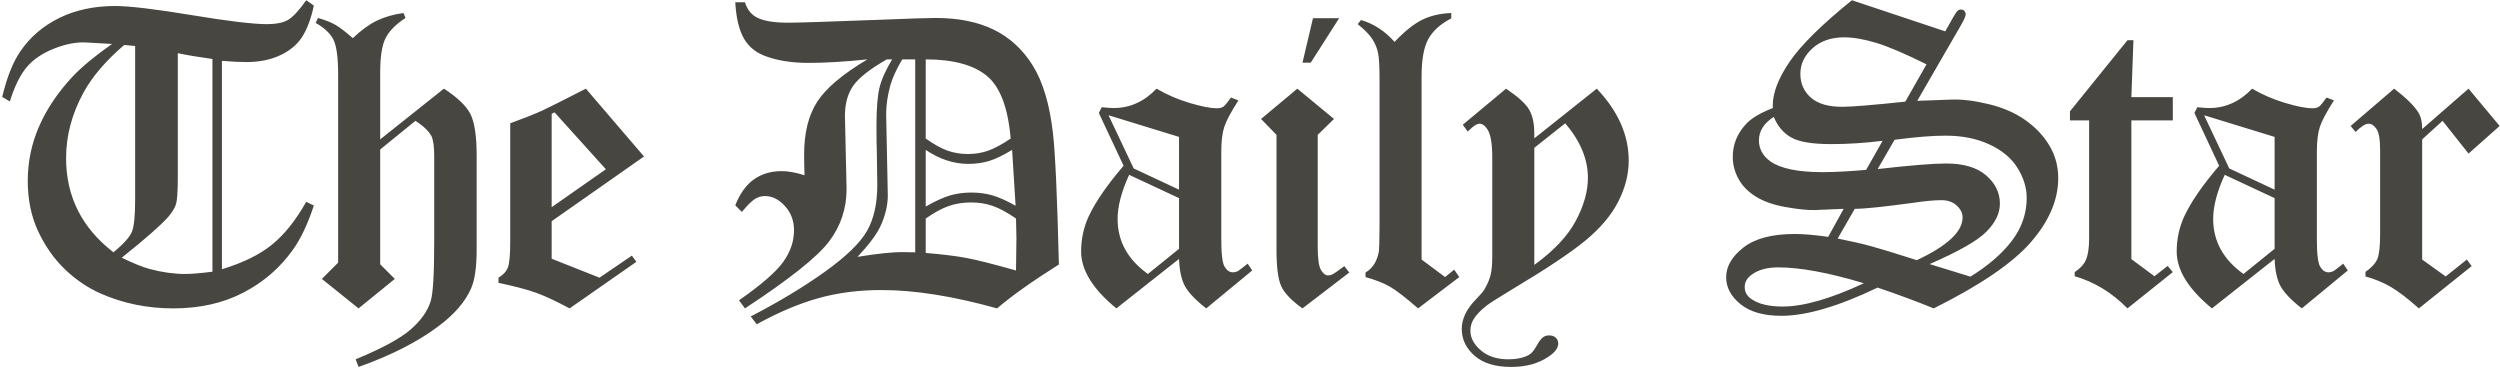 <?xml version="1.0" encoding="UTF-8"?>
<!--
!!!!!!! DO NOT TOUCH NOR MODIFY !!!!!!!
!!!!!!! MODIFICATIONS OF THIS FILE WILL NOT BE RATED !!!!!!!
-->
<svg width="989px" height="146px" viewBox="0 0 989 146" version="1.1" xmlns="http://www.w3.org/2000/svg" xmlns:xlink="http://www.w3.org/1999/xlink">
    <title>The Daily Star</title>
    <g stroke="none" fill="#484641" fill-rule="evenodd">
        <path d="M121.143,0.093 L124.16,2.213 C123.018,7.487 121.455,11.645 119.471,14.689 C117.487,17.734 114.579,20.139 110.746,21.906 C106.913,23.673 102.497,24.556 97.495,24.556 C94.832,24.556 91.597,24.393 87.792,24.067 L87.792,106.507 C96.055,104.006 102.632,100.785 107.525,96.844 C112.418,92.903 116.957,87.236 121.143,79.842 L124.16,81.31 C121.768,88.595 118.995,94.438 115.842,98.842 C110.787,105.963 104.263,111.603 96.272,115.762 C88.281,119.921 79.039,122 68.548,122 C58.327,122 48.76,120.043 39.844,116.129 C34.68,113.846 29.951,110.638 25.656,106.507 C21.361,102.375 17.841,97.374 15.096,91.503 C12.351,85.632 10.978,78.973 10.978,71.525 C10.978,64.023 12.473,56.847 15.463,49.998 C18.453,43.148 22.856,36.597 28.673,30.346 C32.37,26.432 37.588,22.11 44.329,17.38 L34.055,16.81 C30.249,16.592 26.036,17.394 21.416,19.215 C16.795,21.036 13.193,23.469 10.611,26.513 C8.029,29.557 5.787,34.097 3.884,40.131 L0.867,38.337 C2.715,30.617 5.107,24.611 8.043,20.316 C11.957,14.608 17.121,10.191 23.536,7.065 C29.951,3.939 37.262,2.376 45.471,2.376 C51.179,2.376 61.263,3.572 75.723,5.964 C90.184,8.356 100.132,9.552 105.568,9.552 C109.21,9.552 111.996,8.995 113.926,7.881 C115.856,6.766 118.262,4.17 121.143,0.093 Z M53.462,18.196 L49.14,17.788 C41.856,24.04 36.501,30.291 33.076,36.543 C28.456,44.969 26.145,53.64 26.145,62.555 C26.145,77.777 32.397,90.198 44.9,99.82 C48.868,96.504 51.288,93.813 52.157,91.748 C53.027,89.682 53.462,85.469 53.462,79.108 L53.462,18.196 Z M84.041,23.333 C78.876,22.626 74.31,21.865 70.341,21.05 L70.341,69.812 C70.341,75.521 70.11,79.149 69.648,80.698 C69.186,82.248 68.113,84.001 66.427,85.958 C63.383,89.328 57.295,94.656 48.162,101.94 C52.728,104.169 56.425,105.664 59.252,106.425 C64.144,107.73 68.846,108.382 73.359,108.382 C75.75,108.382 79.311,108.083 84.041,107.485 L84.041,23.333 Z M159.621,5.149 L160.436,7.106 C156.576,9.607 153.94,12.27 152.526,15.097 C151.113,17.924 150.406,22.409 150.406,28.552 L150.406,55.135 L175.603,35.075 C180.985,38.554 184.491,41.911 186.122,45.146 C187.753,48.38 188.568,53.884 188.568,61.658 L188.568,98.597 C188.568,105.664 187.834,110.829 186.367,114.09 C184.029,119.418 179.707,124.419 173.401,129.094 C165.138,135.292 154.619,140.646 141.844,145.158 L140.703,142.141 C151.086,137.846 158.316,133.932 162.393,130.399 C166.47,126.865 169.134,123.114 170.384,119.146 C171.308,116.156 171.77,108.382 171.77,95.825 L171.77,61.658 C171.77,57.853 171.39,55.216 170.629,53.749 C169.487,51.737 167.394,49.753 164.35,47.796 L150.406,59.13 L150.406,104.55 L156.196,110.339 L141.844,122 L127.33,110.339 L133.771,103.897 L133.771,29.693 C133.771,22.952 133.173,18.332 131.977,15.831 C130.782,13.33 128.417,11.074 124.883,9.063 L125.78,7.106 C128.661,7.921 130.972,8.832 132.711,9.838 C134.451,10.843 136.734,12.597 139.561,15.097 C142.877,11.944 146.057,9.634 149.102,8.166 C152.146,6.698 155.652,5.693 159.621,5.149 Z M231.776,35.075 L254.771,61.903 L218.24,87.507 L218.24,102.348 L237.157,109.85 L249.96,101.125 L251.754,103.571 L225.334,122 C219.952,119.119 215.521,117.053 212.042,115.803 C208.563,114.552 203.616,113.248 197.201,111.889 L197.201,109.85 C199.05,108.763 200.286,107.417 200.912,105.814 C201.537,104.21 201.849,100.744 201.849,95.417 L201.849,48.774 C206.959,46.926 211.2,45.241 214.57,43.719 C217.016,42.577 222.752,39.696 231.776,35.075 Z M219.381,44.453 L218.24,45.023 L218.24,81.962 L239.685,66.958 L219.381,44.453 Z M290.873,0.909 L294.706,0.909 C295.576,3.627 297.016,5.557 299.028,6.698 C301.637,8.22 305.877,8.981 311.748,8.981 C315.499,8.981 327.405,8.601 347.464,7.84 C359.587,7.351 367.143,7.106 370.133,7.106 C379.157,7.106 386.836,8.655 393.169,11.754 C399.502,14.853 404.653,19.609 408.621,26.024 C412.59,32.439 415.226,41.272 416.531,52.525 C417.455,60.408 418.244,77.776 418.896,104.631 C408.295,111.318 400.141,117.107 394.433,122 C377.146,117.162 361.897,114.743 348.687,114.743 C339.718,114.743 331.4,115.816 323.735,117.964 C316.07,120.111 307.943,123.549 299.354,128.279 L296.989,125.18 C308.133,119.418 317.918,113.52 326.345,107.485 C334.771,101.451 340.329,96.056 343.02,91.299 C345.711,86.542 347.056,80.495 347.056,73.156 C347.056,70.492 347.002,66.551 346.893,61.332 C346.785,57.69 346.73,53.912 346.73,49.998 C346.73,43.094 347.124,38.011 347.913,34.749 C348.701,31.487 350.373,27.736 352.928,23.496 L350.807,23.496 C344.175,27.301 339.758,30.767 337.557,33.893 C335.355,37.019 334.254,41.001 334.254,45.839 L334.907,74.787 C334.907,82.506 332.596,89.424 327.975,95.539 C323.355,101.655 312.265,110.475 294.706,122 L292.341,118.82 C301.202,112.623 307.046,107.54 309.873,103.571 C312.7,99.603 314.113,95.444 314.113,91.095 C314.113,87.344 312.917,84.15 310.525,81.514 C308.133,78.877 305.497,77.559 302.616,77.559 C301.148,77.559 299.789,77.967 298.538,78.782 C297.288,79.598 295.603,81.283 293.483,83.838 L290.873,81.229 C292.722,76.553 295.182,73.129 298.253,70.954 C301.324,68.78 305.007,67.692 309.302,67.692 C310.552,67.692 311.925,67.828 313.42,68.1 C314.915,68.372 316.532,68.78 318.272,69.323 C318.163,66.17 318.109,63.425 318.109,61.087 C318.109,52.553 319.835,45.608 323.287,40.253 C326.739,34.898 333.357,29.313 343.142,23.496 C334.173,24.42 326.426,24.882 319.903,24.882 C312.999,24.882 307.073,23.904 302.126,21.947 C298.43,20.425 295.712,17.992 293.972,14.649 C292.232,11.305 291.2,6.725 290.873,0.909 Z M356.923,23.496 C354.586,27.465 353.009,30.916 352.194,33.852 C351.106,37.875 350.563,41.626 350.563,45.105 L351.215,77.233 C351.215,81.364 350.182,85.577 348.117,89.872 C346.54,93.079 343.577,96.993 339.228,101.614 C347.165,100.31 353.227,99.684 357.412,99.739 L362.06,99.82 L362.06,23.496 L356.923,23.496 Z M366.219,54.809 C369.535,57.146 372.43,58.75 374.903,59.62 C377.377,60.489 380.054,60.924 382.935,60.924 C385.817,60.924 388.507,60.476 391.008,59.579 C393.509,58.682 396.444,57.092 399.815,54.809 C398.782,42.577 395.629,34.301 390.356,29.979 C385.083,25.657 377.037,23.496 366.219,23.496 L366.219,54.809 Z M366.219,81.718 C369.916,79.598 373.069,78.143 375.678,77.355 C378.287,76.567 381.141,76.173 384.24,76.173 C387.23,76.173 390.002,76.54 392.557,77.274 C395.112,78.008 398.184,79.38 401.772,81.392 L400.386,59.293 C396.906,61.414 393.903,62.868 391.375,63.656 C388.847,64.444 386.088,64.838 383.098,64.838 C380.217,64.838 377.363,64.376 374.536,63.452 C371.71,62.528 368.937,61.142 366.219,59.293 L366.219,81.718 Z M366.219,100.065 C372.851,100.609 378.247,101.274 382.405,102.063 C386.564,102.851 393.074,104.495 401.935,106.996 C402.044,98.787 402.098,94.547 402.098,94.275 C402.098,93.623 402.044,91.014 401.935,86.447 C398.456,84.055 395.398,82.397 392.761,81.473 C390.125,80.549 387.257,80.087 384.159,80.087 C381.006,80.087 378.084,80.549 375.393,81.473 C372.702,82.397 369.644,84.055 366.219,86.447 L366.219,100.065 Z M486.974,38.582 L489.909,39.723 C486.974,44.29 485.112,47.782 484.324,50.201 C483.535,52.621 483.141,55.896 483.141,60.027 L483.141,94.765 C483.141,100.527 483.59,104.128 484.487,105.569 C485.384,107.01 486.457,107.73 487.708,107.73 C488.36,107.73 489.04,107.567 489.746,107.241 C490.181,106.969 491.459,105.99 493.579,104.305 L495.373,106.996 L477.189,122 C473.003,118.738 470.203,115.816 468.79,113.234 C467.376,110.652 466.588,107.05 466.425,102.43 L441.636,122 C432.34,114.389 427.692,106.887 427.692,99.494 C427.692,94.547 428.698,89.899 430.709,85.55 C433.373,79.842 437.966,73.183 444.49,65.572 L434.705,44.697 L435.846,42.414 C437.966,42.632 439.543,42.74 440.576,42.74 C446.991,42.74 452.644,40.185 457.537,35.075 C461.505,37.413 465.841,39.288 470.543,40.702 C475.245,42.115 478.847,42.822 481.347,42.822 C482.489,42.822 483.359,42.618 483.957,42.21 C484.555,41.802 485.56,40.593 486.974,38.582 Z M466.425,54.156 L438.537,45.594 L448.485,66.632 L466.425,75.031 L466.425,54.156 Z M466.425,78.375 L446.692,69.16 C443.647,75.792 442.125,81.609 442.125,86.61 C442.125,95.417 446.121,102.674 454.112,108.382 L466.425,98.434 L466.425,78.375 Z M519.417,7.188 L529.773,7.188 L518.52,24.801 L515.259,24.801 L519.417,7.188 Z M513.22,35.075 L527.735,47.062 L521.293,53.341 L521.293,97.7 C521.293,102.375 521.728,105.42 522.598,106.833 C523.467,108.246 524.364,108.953 525.289,108.953 C525.941,108.953 526.539,108.817 527.082,108.545 C527.844,108.165 529.42,107.078 531.812,105.284 L533.769,107.812 L515.259,122 C510.91,118.901 508.11,115.979 506.86,113.234 C505.609,110.489 504.984,105.691 504.984,98.842 L504.984,53.341 L498.869,47.062 L513.22,35.075 Z M574.122,5.149 L574.122,7.269 C569.828,9.498 566.797,12.23 565.03,15.464 C563.264,18.699 562.38,23.605 562.38,30.183 L562.38,102.674 L571.676,109.605 L575.264,106.67 L577.302,109.605 L560.994,122 C556.047,117.705 552.35,114.851 549.904,113.438 C547.458,112.025 544.223,110.747 540.2,109.605 L540.2,107.812 C541.723,106.887 542.905,105.719 543.748,104.305 C544.59,102.892 545.175,101.234 545.501,99.331 C545.609,98.679 545.691,95.417 545.745,89.546 L545.745,31.324 C545.745,26.377 545.555,22.939 545.175,21.009 C544.794,19.079 544.033,17.231 542.891,15.464 C541.75,13.697 539.82,11.727 537.102,9.552 L538.406,7.921 C543.353,9.335 547.784,12.216 551.698,16.565 C555.775,12.27 559.458,9.335 562.747,7.758 C566.036,6.182 569.828,5.312 574.122,5.149 Z M578.678,49.345 L595.802,35.075 C600.477,38.228 603.508,40.973 604.894,43.311 C606.281,45.649 606.974,48.856 606.974,52.933 L606.974,54.727 L631.681,35.075 C640.107,43.936 644.32,53.422 644.32,63.534 C644.32,68.97 642.934,74.392 640.162,79.802 C637.389,85.211 633.04,90.348 627.115,95.213 C621.189,100.079 611.622,106.452 598.412,114.335 C592.649,117.814 589.197,120.016 588.056,120.94 C585.609,122.843 583.87,124.691 582.837,126.485 C582.076,127.79 581.695,129.257 581.695,130.888 C581.695,133.661 583.068,136.229 585.813,138.594 C588.559,140.959 592.187,142.141 596.699,142.141 C599.961,142.141 602.652,141.57 604.772,140.429 C605.805,139.885 606.811,138.73 607.789,136.963 C608.768,135.196 609.61,134.041 610.317,133.498 C611.024,132.954 611.866,132.682 612.845,132.682 C613.932,132.682 614.802,132.981 615.454,133.579 C616.106,134.177 616.433,134.965 616.433,135.944 C616.433,137.683 615.155,139.396 612.6,141.081 C608.686,143.799 603.739,145.158 597.759,145.158 C591.508,145.158 586.697,143.677 583.326,140.714 C579.956,137.751 578.271,134.231 578.271,130.154 C578.271,126.131 580.146,122.217 583.897,118.412 C585.691,116.564 586.805,115.259 587.24,114.498 C588.436,112.432 589.252,110.516 589.687,108.749 C590.121,106.982 590.339,104.495 590.339,101.288 L590.339,62.311 C590.339,56.874 589.714,53.178 588.463,51.221 C587.485,49.699 586.425,48.938 585.283,48.938 C584.359,48.938 583.163,49.644 581.695,51.058 C581.478,51.275 581.125,51.601 580.635,52.036 L578.678,49.345 Z M606.974,58.478 L606.974,104.794 C614.639,99.249 620.088,93.474 623.323,87.467 C626.558,81.46 628.175,75.738 628.175,70.302 C628.175,62.963 625.185,55.787 619.205,48.774 L606.974,58.478 Z M732.61,0.093 L769.549,12.406 L772.24,7.595 C773.219,5.856 773.912,4.782 774.32,4.374 C774.727,3.967 775.203,3.763 775.747,3.763 C776.29,3.763 776.739,3.953 777.092,4.333 C777.446,4.714 777.622,5.149 777.622,5.638 C777.622,6.399 776.97,7.894 775.665,10.123 L758.46,39.886 L771.914,39.397 C776.154,39.234 781.088,39.832 786.714,41.191 C792.341,42.55 797.179,44.656 801.229,47.51 C805.279,50.365 808.459,53.735 810.769,57.622 C813.08,61.509 814.235,65.79 814.235,70.465 C814.235,79.054 810.634,87.494 803.431,95.784 C796.228,104.074 783.412,112.813 764.983,122 C758.623,119.391 751.23,116.645 742.803,113.764 C727.256,121.212 714.562,124.936 704.723,124.936 C697.71,124.936 692.315,123.4 688.537,120.328 C684.758,117.257 682.869,113.71 682.869,109.687 C682.869,105.392 685.152,101.465 689.719,97.904 C694.285,94.343 701.053,92.563 710.023,92.563 C713.557,92.563 717.96,92.944 723.233,93.705 L729.349,82.615 L717.851,83.104 C715.024,83.158 711.219,82.764 706.435,81.922 C701.651,81.079 697.724,79.706 694.652,77.804 C691.581,75.901 689.284,73.563 687.762,70.791 C686.24,68.019 685.479,65.11 685.479,62.066 C685.479,57.228 687.191,52.933 690.616,49.182 C692.79,46.79 696.378,44.643 701.38,42.74 L701.298,41.762 C701.298,36.706 703.54,30.903 708.025,24.352 C712.51,17.802 720.705,9.715 732.61,0.093 Z M762.129,25.453 C753.594,21.213 746.935,18.372 742.151,16.932 C737.367,15.491 733.154,14.771 729.512,14.771 C724.402,14.771 720.243,16.212 717.036,19.093 C713.828,21.974 712.225,25.344 712.225,29.204 C712.225,33.009 713.597,36.135 716.343,38.582 C719.088,41.028 723.233,42.251 728.778,42.251 C732.475,42.251 740.792,41.571 753.73,40.212 L762.129,25.453 Z M744.76,55.706 C737.748,56.575 730.952,57.01 724.375,57.01 C716.981,57.01 711.736,56.14 708.637,54.401 C705.538,52.661 703.228,49.943 701.706,46.247 C697.792,48.747 695.835,51.846 695.835,55.542 C695.835,58.913 697.357,61.685 700.401,63.86 C704.424,66.687 711.301,68.1 721.031,68.1 C725.543,68.1 731.279,67.801 738.237,67.203 L744.76,55.706 Z M742.803,66.877 C755.796,65.409 764.82,64.675 769.876,64.675 C776.78,64.675 782.053,66.238 785.695,69.364 C789.337,72.49 791.158,76.227 791.158,80.576 C791.158,84.382 789.378,88.078 785.817,91.666 C782.257,95.254 774.768,99.521 763.352,104.468 L779.498,109.442 C786.619,105.039 792.11,100.282 795.969,95.172 C799.829,90.062 801.759,84.436 801.759,78.293 C801.759,74.27 800.549,70.315 798.13,66.428 C795.711,62.542 792.001,59.443 787,57.133 C781.998,54.822 776.236,53.667 769.713,53.667 C764.439,53.667 757.699,54.211 749.49,55.298 L742.803,66.877 Z M726.984,94.357 C732.366,95.444 736.756,96.45 740.153,97.374 C743.551,98.298 749.599,100.146 758.297,102.919 C770.365,97.265 776.399,91.639 776.399,86.04 C776.399,84.3 775.624,82.723 774.075,81.31 C772.526,79.897 770.555,79.19 768.163,79.19 C765.228,79.19 761.613,79.516 757.318,80.168 C745.358,81.799 737.503,82.615 733.752,82.615 L726.984,94.357 Z M737.34,112.052 C723.423,107.866 712.143,105.773 703.5,105.773 C699.042,105.773 695.508,106.751 692.899,108.708 C691.105,110.013 690.208,111.617 690.208,113.52 C690.208,115.531 691.105,117.135 692.899,118.331 C695.726,120.288 699.83,121.266 705.212,121.266 C713.475,121.266 724.184,118.195 737.34,112.052 Z M818.873,44.045 L841.623,15.913 L843.988,15.913 L843.172,38.418 L859.562,38.418 L859.562,47.633 L843.172,47.633 L843.172,102.511 L852.305,109.279 L857.524,105.202 L859.562,107.648 L841.623,122 C835.48,115.748 828.522,111.508 820.748,109.279 L820.748,107.648 C822.922,106.181 824.363,104.659 825.07,103.082 C825.994,101.071 826.456,98.162 826.456,94.357 L826.456,47.633 L818.873,47.633 L818.873,44.045 Z M920.383,38.582 L923.319,39.723 C920.383,44.29 918.521,47.782 917.733,50.201 C916.945,52.621 916.551,55.896 916.551,60.027 L916.551,94.765 C916.551,100.527 916.999,104.128 917.896,105.569 C918.793,107.01 919.867,107.73 921.117,107.73 C921.769,107.73 922.449,107.567 923.156,107.241 C923.59,106.969 924.868,105.99 926.988,104.305 L928.782,106.996 L910.598,122 C906.412,118.738 903.612,115.816 902.199,113.234 C900.786,110.652 899.997,107.05 899.834,102.43 L875.045,122 C865.749,114.389 861.101,106.887 861.101,99.494 C861.101,94.547 862.107,89.899 864.118,85.55 C866.782,79.842 871.376,73.183 877.899,65.572 L868.114,44.697 L869.256,42.414 C871.376,42.632 872.952,42.74 873.985,42.74 C880.4,42.74 886.053,40.185 890.946,35.075 C894.914,37.413 899.25,39.288 903.952,40.702 C908.654,42.115 912.256,42.822 914.757,42.822 C915.898,42.822 916.768,42.618 917.366,42.21 C917.964,41.802 918.97,40.593 920.383,38.582 Z M899.834,54.156 L871.947,45.594 L881.895,66.632 L899.834,75.031 L899.834,54.156 Z M899.834,78.375 L880.101,69.16 C877.057,75.792 875.534,81.609 875.534,86.61 C875.534,95.417 879.53,102.674 887.521,108.382 L899.834,98.434 L899.834,78.375 Z M976.556,35.075 L988.869,49.834 L976.556,60.761 L966.281,47.796 L958.209,55.135 L958.209,102.674 L967.504,109.361 L975.903,102.674 L977.779,105.284 L956.904,122 C952.446,118.032 948.709,115.178 945.692,113.438 C942.675,111.698 939.372,110.339 935.784,109.361 L935.784,107.567 C938.176,105.882 939.739,104.183 940.473,102.47 C941.207,100.758 941.574,97.483 941.574,92.645 L941.574,59.375 C941.574,55.189 941.098,52.403 940.147,51.017 C939.195,49.631 938.149,48.938 937.007,48.938 C935.757,48.938 934.045,50.025 931.87,52.199 L929.913,49.834 L947.119,35.075 C951.739,38.609 954.892,41.68 956.578,44.29 C957.665,45.92 958.209,48.176 958.209,51.058 L976.556,35.075 Z"></path>
    </g>
</svg>

